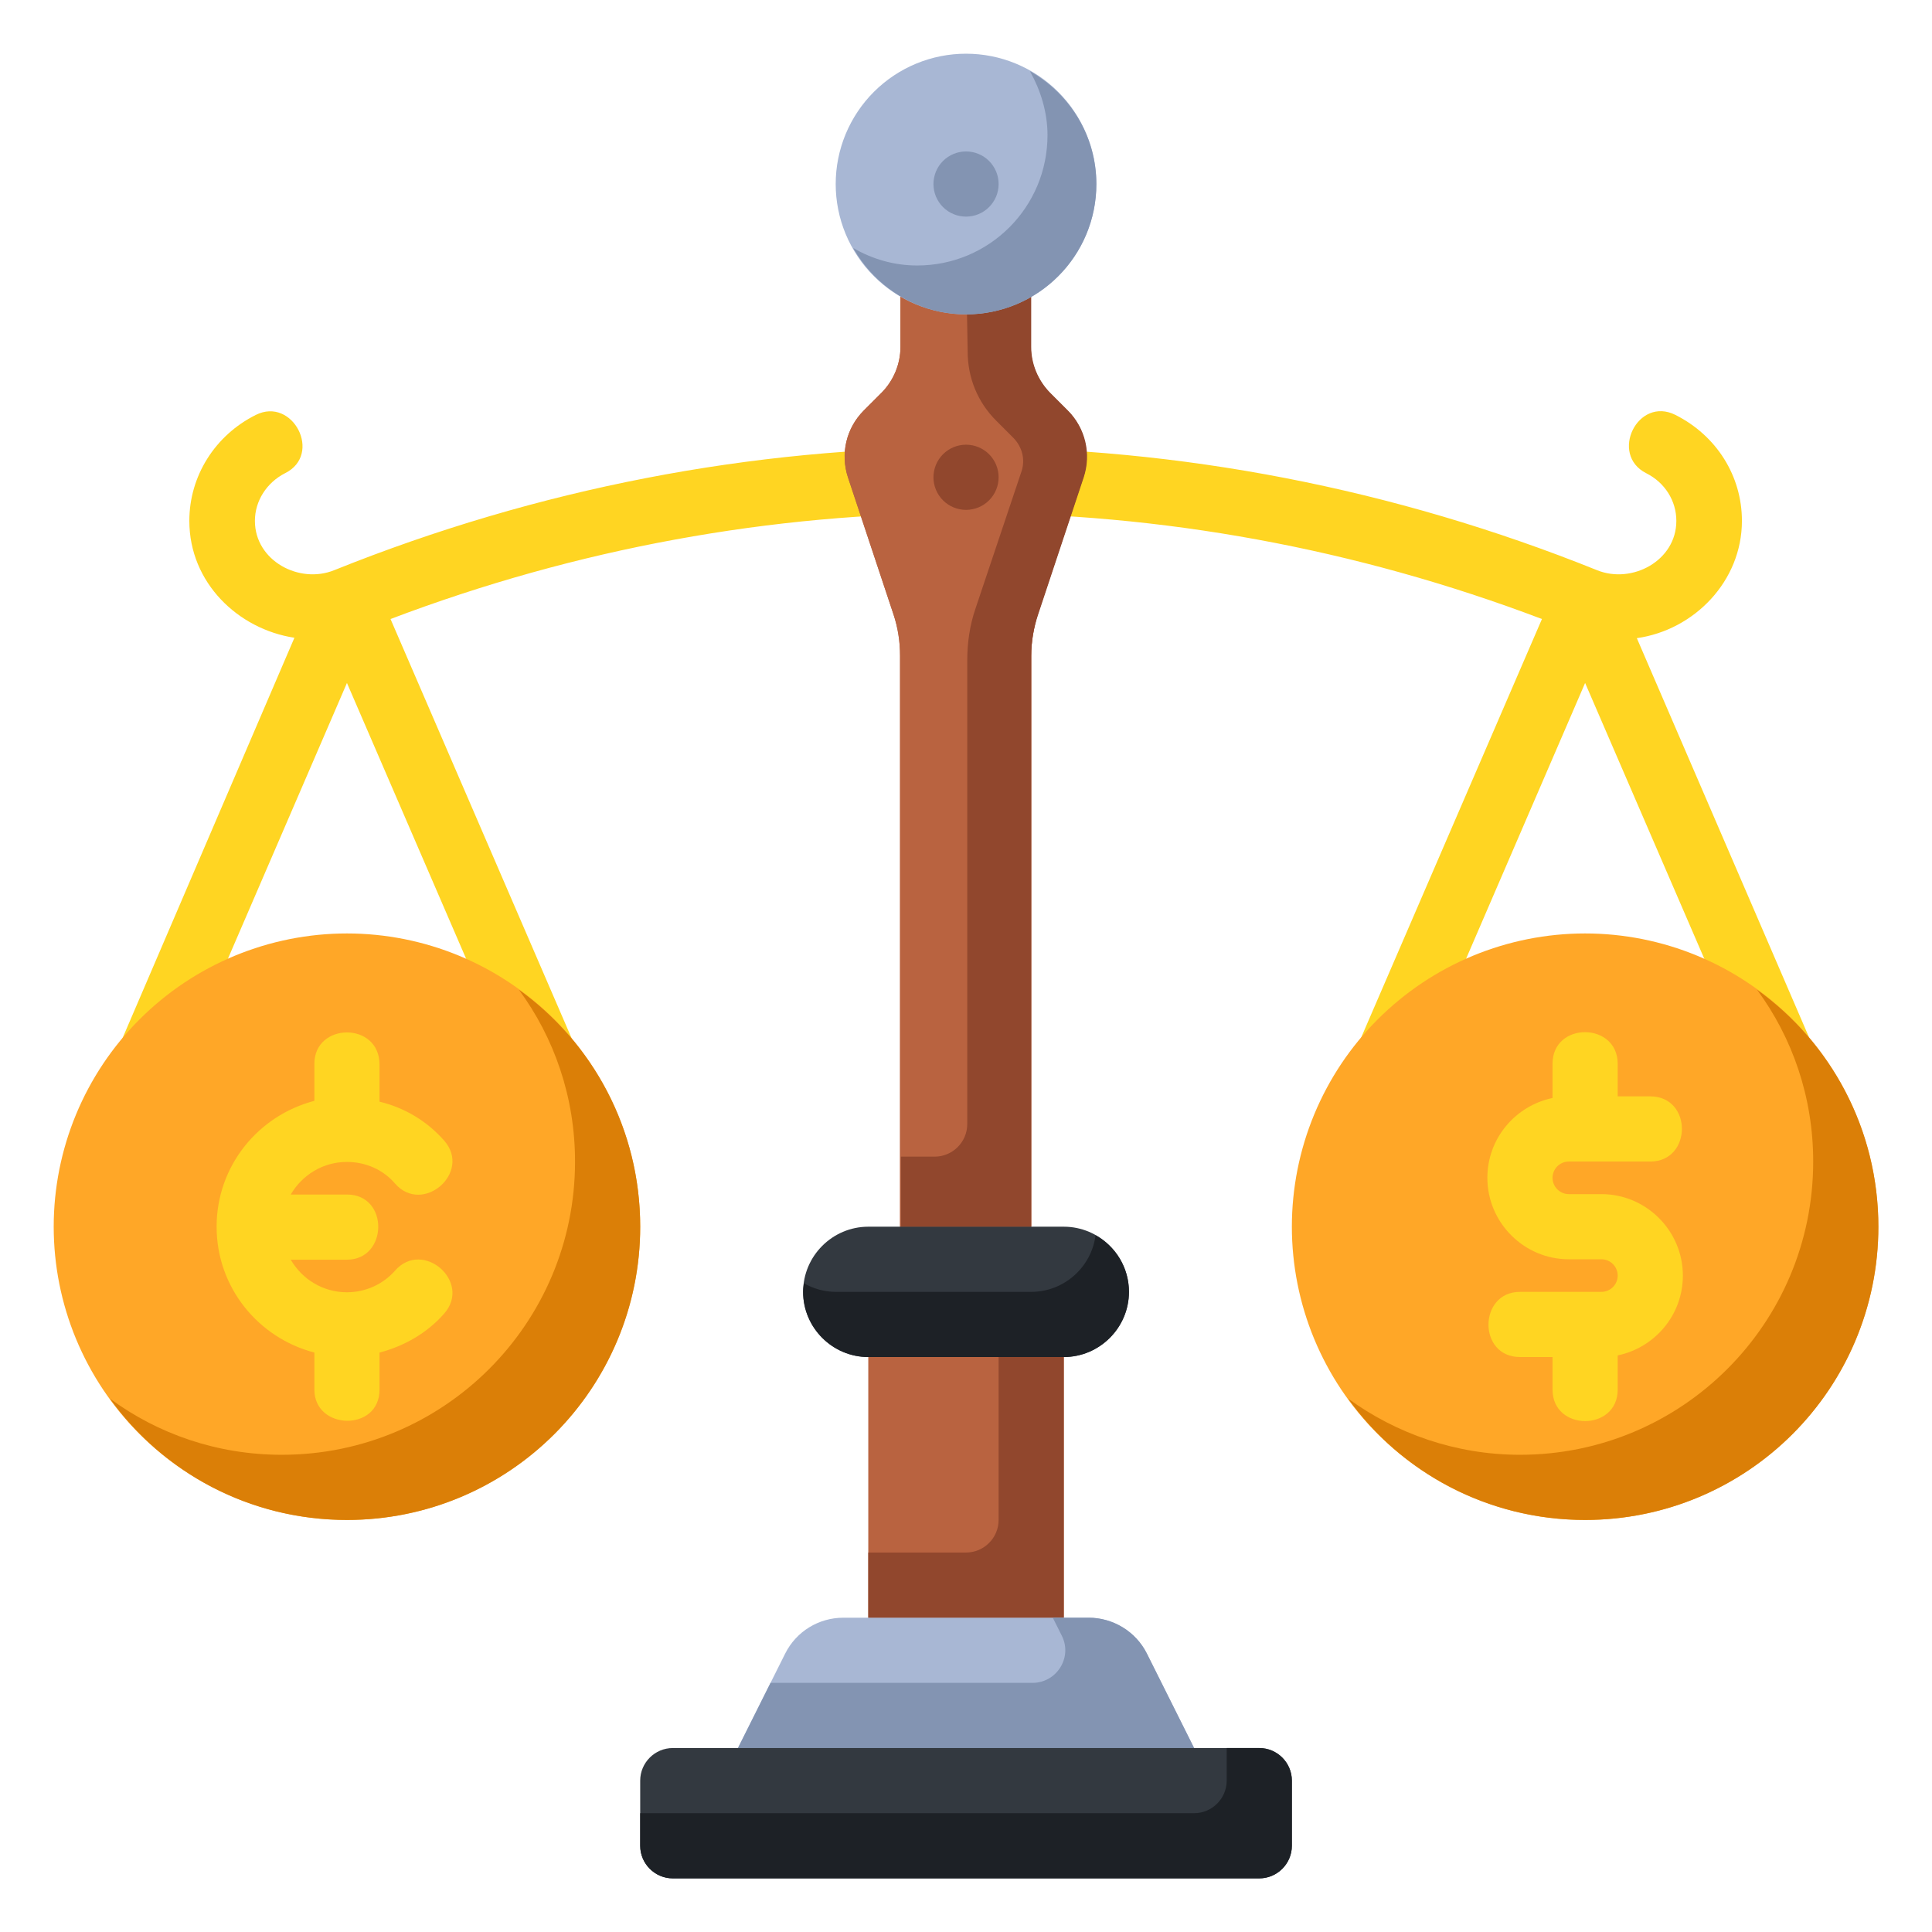 <svg xmlns="http://www.w3.org/2000/svg" xmlns:xlink="http://www.w3.org/1999/xlink" width="1080" zoomAndPan="magnify" viewBox="0 0 810 810" height="1080" preserveAspectRatio="xMidYMid meet" version="1.0"><defs><clipPath id="591df20951"><path d="M 268 732 L 542 732 L 542 787.516 L 268 787.516 Z M 268 732 " clip-rule="nonzero"/></clipPath><clipPath id="b3193dc449"><path d="M 350 22.516 L 460 22.516 L 460 132 L 350 132 Z M 350 22.516 " clip-rule="nonzero"/></clipPath><clipPath id="92d7edb433"><path d="M 22.516 391 L 269 391 L 269 638 L 22.516 638 Z M 22.516 391 " clip-rule="nonzero"/></clipPath><clipPath id="03e2d3f337"><path d="M 541 391 L 787.516 391 L 787.516 638 L 541 638 Z M 541 391 " clip-rule="nonzero"/></clipPath><clipPath id="cd6462d55c"><path d="M 565 414 L 787.516 414 L 787.516 638 L 565 638 Z M 565 414 " clip-rule="nonzero"/></clipPath></defs><path fill="#ffd522" d="M 772.66 467.855 L 686.254 267.555 C 710.332 264.137 730.309 243.648 730.309 218.375 C 730.309 199.59 719.723 182.688 702.477 173.977 C 686.598 165.953 674.645 190.543 690.184 198.395 C 698.035 202.324 702.816 210.008 702.816 218.375 C 702.816 235.109 684.207 245.012 669.52 239.035 C 498.934 170.391 310.926 170.391 140.168 239.035 C 125.48 245.012 106.871 235.109 106.871 218.375 C 106.871 210.008 111.82 202.324 119.504 198.395 C 135.387 190.543 122.75 166.121 107.211 173.977 C 90.137 182.516 79.379 199.59 79.379 218.375 C 79.379 244.332 99.867 263.797 123.434 267.383 L 37.371 467.855 C 34.297 474.855 37.543 482.879 44.543 485.785 C 51.543 488.688 59.57 485.613 62.473 478.613 L 145.461 286.336 L 228.621 478.781 C 230.84 483.906 235.793 486.98 241.086 486.98 C 242.965 486.98 244.672 486.637 246.551 485.785 C 253.551 482.711 256.625 474.684 253.723 467.855 L 163.73 259.527 C 319.977 200.273 490.223 200.273 646.469 259.527 L 556.477 467.855 C 553.402 474.855 556.648 482.879 563.648 485.785 C 570.652 488.688 578.676 485.613 581.578 478.613 L 664.566 286.336 L 747.727 478.781 C 749.949 483.906 754.898 486.98 760.191 486.98 C 762.07 486.98 763.777 486.637 765.656 485.785 C 772.488 482.879 775.73 474.855 772.66 467.855 Z M 772.66 467.855 " fill-opacity="1" fill-rule="nonzero"/><path fill="#b96340" d="M 364.031 541.621 L 445.996 541.621 L 445.996 705.551 L 364.031 705.551 Z M 364.031 541.621 " fill-opacity="1" fill-rule="nonzero"/><path fill="#91472d" d="M 418.676 568.941 L 418.676 637.246 C 418.676 644.762 412.527 650.906 405.016 650.906 L 364.031 650.906 L 364.031 678.23 L 445.996 678.23 L 445.996 568.941 Z M 418.676 568.941 " fill-opacity="1" fill-rule="nonzero"/><path fill="#b96340" d="M 377.691 514.301 L 432.336 514.301 L 432.336 274.895 C 432.336 269.09 433.359 263.113 435.066 257.648 L 454.191 200.105 C 457.438 190.371 454.875 179.441 447.535 172.098 L 440.191 164.758 C 435.066 159.633 432.164 152.633 432.164 145.461 L 432.164 118.141 L 377.523 118.141 L 377.523 145.461 C 377.523 152.633 374.621 159.633 369.496 164.758 L 362.152 172.098 C 354.812 179.441 352.25 190.199 355.496 200.105 L 374.621 257.648 C 376.496 263.285 377.352 269.09 377.352 274.895 L 377.352 514.301 Z M 377.691 514.301 " fill-opacity="1" fill-rule="nonzero"/><path fill="#b96340" d="M 377.691 527.961 L 432.336 527.961 L 432.336 274.895 C 432.336 269.09 433.359 263.113 435.066 257.648 L 454.191 200.105 C 457.438 190.371 454.875 179.441 447.535 172.098 L 440.191 164.758 C 435.066 159.633 432.164 152.633 432.164 145.461 L 432.164 118.141 L 377.523 118.141 L 377.523 145.461 C 377.523 152.633 374.621 159.633 369.496 164.758 L 362.152 172.098 C 354.812 179.441 352.25 190.199 355.496 200.105 L 374.621 257.648 C 376.496 263.285 377.352 269.09 377.352 274.895 L 377.352 527.961 Z M 377.691 527.961 " fill-opacity="1" fill-rule="nonzero"/><path fill="#91472d" d="M 454.363 200.105 L 435.238 257.648 C 433.359 263.285 432.336 269.09 432.336 275.066 L 432.336 514.301 L 377.691 514.301 L 377.691 484.93 L 391.867 484.93 C 399.379 484.93 405.527 478.781 405.527 471.27 L 405.527 276.945 C 405.527 269.602 406.551 262.262 408.941 255.258 L 428.238 197.715 C 429.945 192.762 428.578 187.469 424.992 183.711 L 417.652 176.367 C 409.797 168.512 405.699 158.27 405.699 147.34 L 405.184 118.141 L 432.336 118.141 L 432.336 145.461 C 432.336 152.633 435.238 159.465 440.191 164.586 L 447.703 172.098 C 455.047 179.441 457.609 190.199 454.363 200.105 Z M 454.363 200.105 " fill-opacity="1" fill-rule="nonzero"/><path fill="#a8b7d4" d="M 309.391 732.871 L 364.031 760.191 L 500.641 732.871 L 480.832 693.254 C 476.223 684.035 466.66 678.23 456.414 678.23 L 353.617 678.23 C 343.199 678.23 333.809 684.035 329.199 693.254 Z M 309.391 732.871 " fill-opacity="1" fill-rule="nonzero"/><path fill="#8394b2" d="M 480.832 693.254 C 476.223 684.035 466.66 678.23 456.414 678.23 L 441.387 678.23 L 445.145 685.742 C 449.754 694.793 443.094 705.551 432.848 705.551 L 323.051 705.551 L 309.391 732.871 L 500.641 732.871 Z M 480.832 693.254 " fill-opacity="1" fill-rule="nonzero"/><g clip-path="url(#591df20951)"><path fill="#333940" d="M 282.066 787.516 L 527.961 787.516 C 535.473 787.516 541.621 781.367 541.621 773.855 L 541.621 746.531 C 541.621 739.02 535.473 732.871 527.961 732.871 L 282.066 732.871 C 274.555 732.871 268.406 739.02 268.406 746.531 L 268.406 773.855 C 268.406 781.367 274.555 787.516 282.066 787.516 Z M 282.066 787.516 " fill-opacity="1" fill-rule="nonzero"/><path fill="#1d2126" d="M 527.961 732.871 L 514.301 732.871 L 514.301 746.531 C 514.301 754.047 508.152 760.191 500.641 760.191 L 268.406 760.191 L 268.406 773.855 C 268.406 781.367 274.555 787.516 282.066 787.516 L 527.961 787.516 C 535.473 787.516 541.621 781.367 541.621 773.855 L 541.621 746.531 C 541.621 739.02 535.473 732.871 527.961 732.871 Z M 527.961 732.871 " fill-opacity="1" fill-rule="nonzero"/></g><path fill="#333940" d="M 364.031 568.941 L 445.996 568.941 C 461.023 568.941 473.316 556.648 473.316 541.621 C 473.316 526.594 461.023 514.301 445.996 514.301 L 364.031 514.301 C 349.004 514.301 336.711 526.594 336.711 541.621 C 336.711 556.648 349.004 568.941 364.031 568.941 Z M 364.031 568.941 " fill-opacity="1" fill-rule="nonzero"/><path fill="#1d2126" d="M 459.316 517.887 C 457.609 531.207 446.168 541.621 432.336 541.621 L 350.371 541.621 C 345.59 541.621 340.98 540.254 337.051 538.035 C 336.883 539.23 336.711 540.426 336.711 541.621 C 336.711 556.648 349.004 568.941 364.031 568.941 L 445.996 568.941 C 461.023 568.941 473.316 556.648 473.316 541.621 C 473.316 531.375 467.684 522.496 459.316 517.887 Z M 459.316 517.887 " fill-opacity="1" fill-rule="nonzero"/><g clip-path="url(#b3193dc449)"><path fill="#a8b7d4" d="M 459.656 77.156 C 459.656 78.945 459.57 80.73 459.395 82.512 C 459.219 84.293 458.957 86.062 458.605 87.816 C 458.258 89.574 457.824 91.309 457.305 93.02 C 456.785 94.73 456.184 96.414 455.496 98.066 C 454.812 99.723 454.047 101.336 453.207 102.914 C 452.363 104.492 451.441 106.027 450.449 107.516 C 449.453 109.004 448.391 110.438 447.254 111.824 C 446.117 113.207 444.918 114.531 443.652 115.797 C 442.387 117.062 441.062 118.262 439.68 119.398 C 438.297 120.531 436.859 121.598 435.371 122.59 C 433.883 123.586 432.352 124.504 430.773 125.348 C 429.195 126.191 427.578 126.957 425.926 127.641 C 424.273 128.324 422.59 128.926 420.875 129.445 C 419.164 129.965 417.43 130.402 415.676 130.75 C 413.918 131.098 412.152 131.363 410.371 131.535 C 408.59 131.711 406.805 131.801 405.016 131.801 C 403.227 131.801 401.438 131.711 399.66 131.535 C 397.879 131.363 396.109 131.098 394.355 130.75 C 392.598 130.402 390.863 129.965 389.152 129.445 C 387.441 128.926 385.758 128.324 384.102 127.641 C 382.449 126.957 380.836 126.191 379.254 125.348 C 377.676 124.504 376.145 123.586 374.656 122.59 C 373.168 121.598 371.734 120.531 370.348 119.398 C 368.965 118.262 367.641 117.062 366.375 115.797 C 365.109 114.531 363.91 113.207 362.773 111.824 C 361.641 110.438 360.574 109.004 359.582 107.516 C 358.586 106.027 357.668 104.492 356.824 102.914 C 355.98 101.336 355.215 99.723 354.531 98.066 C 353.848 96.414 353.242 94.73 352.723 93.02 C 352.203 91.309 351.77 89.574 351.422 87.816 C 351.074 86.062 350.809 84.293 350.633 82.512 C 350.461 80.73 350.371 78.945 350.371 77.156 C 350.371 75.367 350.461 73.582 350.633 71.801 C 350.809 70.02 351.07 68.254 351.422 66.496 C 351.77 64.742 352.203 63.008 352.723 61.297 C 353.242 59.582 353.848 57.898 354.531 56.246 C 355.215 54.594 355.98 52.977 356.824 51.398 C 357.668 49.82 358.586 48.289 359.582 46.801 C 360.574 45.312 361.641 43.875 362.773 42.492 C 363.91 41.109 365.109 39.785 366.375 38.52 C 367.641 37.254 368.965 36.055 370.348 34.918 C 371.734 33.781 373.168 32.719 374.656 31.723 C 376.145 30.73 377.676 29.809 379.254 28.965 C 380.836 28.121 382.449 27.359 384.102 26.676 C 385.758 25.988 387.441 25.387 389.152 24.867 C 390.863 24.348 392.598 23.914 394.355 23.562 C 396.109 23.215 397.879 22.953 399.66 22.777 C 401.438 22.602 403.227 22.516 405.016 22.516 C 406.805 22.516 408.59 22.602 410.371 22.777 C 412.152 22.953 413.918 23.215 415.676 23.562 C 417.43 23.914 419.164 24.348 420.875 24.867 C 422.59 25.387 424.273 25.988 425.926 26.676 C 427.578 27.359 429.195 28.121 430.773 28.965 C 432.352 29.809 433.883 30.73 435.371 31.723 C 436.859 32.719 438.297 33.781 439.68 34.918 C 441.062 36.055 442.387 37.254 443.652 38.52 C 444.918 39.785 446.117 41.109 447.254 42.492 C 448.391 43.875 449.453 45.312 450.449 46.801 C 451.441 48.289 452.363 49.82 453.207 51.398 C 454.047 52.977 454.812 54.594 455.496 56.246 C 456.184 57.898 456.785 59.582 457.305 61.297 C 457.824 63.008 458.258 64.742 458.605 66.496 C 458.957 68.254 459.219 70.02 459.395 71.801 C 459.57 73.582 459.656 75.367 459.656 77.156 Z M 459.656 77.156 " fill-opacity="1" fill-rule="nonzero"/></g><path fill="#8394b2" d="M 431.824 29.855 C 436.262 37.883 439.168 46.934 439.168 56.668 C 439.168 86.891 414.746 111.309 384.523 111.309 C 374.789 111.309 365.57 108.578 357.715 103.965 C 367.105 120.531 384.695 131.801 405.016 131.801 C 435.238 131.801 459.656 107.383 459.656 77.156 C 459.656 56.836 448.387 39.25 431.824 29.855 Z M 431.824 29.855 " fill-opacity="1" fill-rule="nonzero"/><g clip-path="url(#92d7edb433)"><path fill="#ffa727" d="M 268.406 514.301 C 268.406 516.312 268.359 518.324 268.258 520.332 C 268.16 522.344 268.012 524.348 267.816 526.352 C 267.617 528.352 267.371 530.352 267.078 532.34 C 266.781 534.332 266.438 536.312 266.043 538.285 C 265.652 540.258 265.211 542.223 264.723 544.172 C 264.234 546.125 263.695 548.062 263.113 549.988 C 262.527 551.914 261.898 553.824 261.219 555.719 C 260.543 557.613 259.82 559.492 259.047 561.352 C 258.277 563.207 257.465 565.047 256.602 566.867 C 255.742 568.684 254.84 570.48 253.891 572.258 C 252.941 574.031 251.949 575.781 250.914 577.508 C 249.883 579.234 248.805 580.934 247.688 582.605 C 246.57 584.277 245.41 585.922 244.211 587.539 C 243.012 589.156 241.777 590.742 240.5 592.297 C 239.223 593.852 237.91 595.375 236.559 596.867 C 235.207 598.355 233.82 599.812 232.398 601.234 C 230.973 602.66 229.516 604.047 228.027 605.398 C 226.535 606.75 225.012 608.062 223.457 609.34 C 221.902 610.617 220.316 611.852 218.699 613.051 C 217.082 614.25 215.438 615.41 213.766 616.527 C 212.094 617.645 210.395 618.719 208.668 619.754 C 206.941 620.789 205.191 621.781 203.418 622.73 C 201.645 623.676 199.848 624.582 198.027 625.441 C 196.207 626.301 194.371 627.117 192.512 627.887 C 190.652 628.656 188.773 629.383 186.879 630.059 C 184.984 630.738 183.074 631.367 181.148 631.953 C 179.227 632.535 177.285 633.074 175.336 633.562 C 173.383 634.051 171.418 634.492 169.445 634.883 C 167.473 635.277 165.492 635.621 163.5 635.914 C 161.512 636.211 159.516 636.457 157.512 636.656 C 155.508 636.852 153.504 637 151.492 637.098 C 149.484 637.195 147.473 637.246 145.461 637.246 C 143.449 637.246 141.438 637.195 139.43 637.098 C 137.418 637 135.414 636.852 133.41 636.656 C 131.406 636.457 129.41 636.211 127.422 635.914 C 125.43 635.621 123.449 635.277 121.477 634.883 C 119.5 634.492 117.539 634.051 115.586 633.562 C 113.637 633.074 111.695 632.535 109.77 631.953 C 107.848 631.367 105.938 630.738 104.043 630.059 C 102.148 629.383 100.27 628.656 98.41 627.887 C 96.551 627.117 94.715 626.301 92.895 625.441 C 91.074 624.582 89.277 623.676 87.504 622.73 C 85.73 621.781 83.98 620.789 82.254 619.754 C 80.527 618.719 78.828 617.645 77.156 616.527 C 75.48 615.41 73.836 614.25 72.223 613.051 C 70.605 611.852 69.02 610.617 67.465 609.34 C 65.91 608.062 64.387 606.75 62.895 605.398 C 61.402 604.047 59.949 602.66 58.523 601.234 C 57.102 599.812 55.715 598.355 54.363 596.867 C 53.012 595.375 51.699 593.852 50.422 592.297 C 49.145 590.742 47.906 589.156 46.711 587.539 C 45.512 585.922 44.352 584.277 43.234 582.605 C 42.117 580.934 41.039 579.234 40.008 577.508 C 38.973 575.781 37.98 574.031 37.031 572.258 C 36.082 570.48 35.18 568.684 34.32 566.867 C 33.457 565.047 32.645 563.207 31.875 561.352 C 31.102 559.492 30.379 557.613 29.703 555.719 C 29.023 553.824 28.391 551.914 27.809 549.988 C 27.223 548.062 26.688 546.125 26.199 544.172 C 25.711 542.223 25.27 540.258 24.875 538.285 C 24.484 536.312 24.141 534.332 23.844 532.34 C 23.551 530.352 23.305 528.352 23.105 526.352 C 22.91 524.348 22.762 522.344 22.664 520.332 C 22.562 518.324 22.516 516.312 22.516 514.301 C 22.516 512.289 22.562 510.277 22.664 508.266 C 22.762 506.258 22.91 504.25 23.105 502.25 C 23.305 500.246 23.551 498.25 23.844 496.262 C 24.141 494.27 24.484 492.289 24.875 490.312 C 25.27 488.34 25.711 486.379 26.199 484.426 C 26.688 482.477 27.223 480.535 27.809 478.609 C 28.391 476.684 29.023 474.773 29.703 472.879 C 30.379 470.984 31.102 469.109 31.875 467.25 C 32.645 465.391 33.457 463.551 34.32 461.734 C 35.18 459.914 36.082 458.117 37.031 456.344 C 37.98 454.57 38.973 452.82 40.008 451.094 C 41.039 449.367 42.117 447.668 43.234 445.996 C 44.352 444.32 45.512 442.676 46.711 441.062 C 47.906 439.445 49.145 437.859 50.422 436.305 C 51.699 434.75 53.012 433.227 54.363 431.734 C 55.715 430.242 57.102 428.785 58.523 427.363 C 59.949 425.941 61.402 424.555 62.895 423.203 C 64.387 421.852 65.91 420.539 67.465 419.262 C 69.02 417.984 70.605 416.746 72.223 415.547 C 73.836 414.352 75.48 413.191 77.156 412.074 C 78.828 410.957 80.527 409.879 82.254 408.844 C 83.98 407.812 85.73 406.82 87.504 405.871 C 89.277 404.922 91.074 404.02 92.895 403.156 C 94.715 402.297 96.551 401.48 98.41 400.711 C 100.27 399.941 102.148 399.219 104.043 398.539 C 105.938 397.863 107.848 397.23 109.77 396.648 C 111.695 396.062 113.637 395.527 115.586 395.039 C 117.539 394.551 119.5 394.109 121.477 393.715 C 123.449 393.324 125.43 392.98 127.422 392.684 C 129.41 392.391 131.406 392.145 133.41 391.945 C 135.414 391.75 137.418 391.602 139.43 391.5 C 141.438 391.402 143.449 391.355 145.461 391.355 C 147.473 391.355 149.484 391.402 151.492 391.5 C 153.504 391.602 155.508 391.75 157.512 391.945 C 159.516 392.145 161.512 392.391 163.5 392.684 C 165.492 392.98 167.473 393.324 169.445 393.715 C 171.418 394.109 173.383 394.551 175.336 395.039 C 177.285 395.527 179.227 396.062 181.148 396.648 C 183.074 397.23 184.984 397.863 186.879 398.539 C 188.773 399.219 190.652 399.941 192.512 400.711 C 194.371 401.48 196.207 402.297 198.027 403.156 C 199.848 404.02 201.645 404.922 203.418 405.871 C 205.191 406.82 206.941 407.812 208.668 408.844 C 210.395 409.879 212.094 410.957 213.766 412.074 C 215.438 413.191 217.082 414.352 218.699 415.547 C 220.316 416.746 221.902 417.984 223.457 419.262 C 225.012 420.539 226.535 421.852 228.027 423.203 C 229.516 424.555 230.973 425.941 232.398 427.363 C 233.82 428.785 235.207 430.242 236.559 431.734 C 237.91 433.227 239.223 434.75 240.5 436.305 C 241.777 437.859 243.012 439.445 244.211 441.062 C 245.41 442.676 246.57 444.32 247.688 445.996 C 248.805 447.668 249.883 449.367 250.914 451.094 C 251.949 452.82 252.941 454.57 253.891 456.344 C 254.84 458.117 255.742 459.914 256.602 461.734 C 257.465 463.551 258.277 465.391 259.047 467.25 C 259.82 469.109 260.543 470.984 261.219 472.879 C 261.898 474.773 262.527 476.684 263.113 478.609 C 263.699 480.535 264.234 482.477 264.723 484.426 C 265.211 486.379 265.652 488.34 266.043 490.312 C 266.438 492.289 266.781 494.27 267.078 496.262 C 267.371 498.25 267.617 500.246 267.816 502.25 C 268.012 504.25 268.16 506.258 268.258 508.266 C 268.359 510.277 268.406 512.289 268.406 514.301 Z M 268.406 514.301 " fill-opacity="1" fill-rule="nonzero"/></g><g clip-path="url(#03e2d3f337)"><path fill="#ffa727" d="M 787.516 514.301 C 787.516 516.312 787.465 518.324 787.367 520.332 C 787.266 522.344 787.121 524.348 786.922 526.352 C 786.727 528.352 786.48 530.352 786.184 532.34 C 785.887 534.332 785.543 536.312 785.152 538.285 C 784.758 540.258 784.32 542.223 783.828 544.172 C 783.34 546.125 782.805 548.062 782.219 549.988 C 781.637 551.914 781.004 553.824 780.328 555.719 C 779.648 557.613 778.926 559.492 778.156 561.352 C 777.387 563.207 776.57 565.047 775.711 566.867 C 774.852 568.684 773.945 570.48 772.996 572.258 C 772.047 574.031 771.059 575.781 770.023 577.508 C 768.988 579.234 767.91 580.934 766.793 582.605 C 765.676 584.277 764.52 585.922 763.32 587.539 C 762.121 589.156 760.883 590.742 759.605 592.297 C 758.332 593.852 757.016 595.375 755.664 596.867 C 754.312 598.355 752.926 599.812 751.504 601.234 C 750.082 602.66 748.625 604.047 747.133 605.398 C 745.645 606.75 744.121 608.062 742.562 609.34 C 741.008 610.617 739.422 611.852 737.809 613.051 C 736.191 614.25 734.547 615.41 732.875 616.527 C 731.199 617.645 729.5 618.719 727.773 619.754 C 726.051 620.789 724.301 621.781 722.523 622.73 C 720.75 623.676 718.953 624.582 717.133 625.441 C 715.316 626.301 713.477 627.117 711.617 627.887 C 709.758 628.656 707.883 629.383 705.988 630.059 C 704.094 630.738 702.184 631.367 700.258 631.953 C 698.332 632.535 696.395 633.074 694.441 633.562 C 692.488 634.051 690.527 634.492 688.555 634.883 C 686.582 635.277 684.598 635.621 682.609 635.914 C 680.617 636.211 678.621 636.457 676.617 636.656 C 674.617 636.852 672.609 637 670.602 637.098 C 668.59 637.195 666.578 637.246 664.566 637.246 C 662.555 637.246 660.547 637.195 658.535 637.098 C 656.527 637 654.52 636.852 652.516 636.656 C 650.516 636.457 648.52 636.211 646.527 635.914 C 644.539 635.621 642.555 635.277 640.582 634.883 C 638.609 634.492 636.645 634.051 634.695 633.562 C 632.742 633.074 630.805 632.535 628.879 631.953 C 626.953 631.367 625.043 630.738 623.148 630.059 C 621.254 629.383 619.379 628.656 617.52 627.887 C 615.66 627.117 613.82 626.301 612 625.441 C 610.184 624.582 608.387 623.676 606.613 622.73 C 604.836 621.781 603.086 620.789 601.359 619.754 C 599.637 618.719 597.934 617.645 596.262 616.527 C 594.59 615.41 592.945 614.25 591.328 613.051 C 589.711 611.852 588.125 610.617 586.57 609.34 C 585.016 608.062 583.492 606.75 582.004 605.398 C 580.512 604.047 579.055 602.66 577.633 601.234 C 576.207 599.812 574.82 598.355 573.469 596.867 C 572.121 595.375 570.805 593.852 569.527 592.297 C 568.254 590.742 567.016 589.156 565.816 587.539 C 564.617 585.922 563.461 584.277 562.34 582.605 C 561.223 580.934 560.148 579.234 559.113 577.508 C 558.078 575.781 557.086 574.031 556.141 572.258 C 555.191 570.48 554.285 568.684 553.426 566.867 C 552.566 565.047 551.75 563.207 550.98 561.352 C 550.211 559.492 549.484 557.613 548.809 555.719 C 548.129 553.824 547.5 551.914 546.914 549.988 C 546.332 548.062 545.793 546.125 545.305 544.172 C 544.816 542.223 544.375 540.258 543.984 538.285 C 543.59 536.312 543.246 534.332 542.953 532.34 C 542.656 530.352 542.41 528.352 542.215 526.352 C 542.016 524.348 541.867 522.344 541.77 520.332 C 541.672 518.324 541.621 516.312 541.621 514.301 C 541.621 512.289 541.672 510.277 541.77 508.266 C 541.867 506.258 542.016 504.25 542.215 502.25 C 542.41 500.246 542.656 498.25 542.953 496.262 C 543.246 494.27 543.59 492.289 543.984 490.312 C 544.375 488.34 544.816 486.379 545.305 484.426 C 545.793 482.477 546.332 480.535 546.914 478.609 C 547.5 476.684 548.129 474.773 548.809 472.879 C 549.484 470.984 550.211 469.109 550.98 467.25 C 551.75 465.391 552.566 463.551 553.426 461.734 C 554.285 459.914 555.191 458.117 556.141 456.344 C 557.086 454.57 558.078 452.82 559.113 451.094 C 560.148 449.367 561.223 447.668 562.34 445.996 C 563.461 444.32 564.617 442.676 565.816 441.062 C 567.016 439.445 568.254 437.859 569.527 436.305 C 570.805 434.75 572.121 433.227 573.469 431.734 C 574.82 430.242 576.207 428.785 577.633 427.363 C 579.055 425.941 580.512 424.555 582.004 423.203 C 583.492 421.852 585.016 420.539 586.57 419.262 C 588.125 417.984 589.711 416.746 591.328 415.547 C 592.945 414.352 594.59 413.191 596.262 412.074 C 597.934 410.957 599.637 409.879 601.359 408.844 C 603.086 407.812 604.836 406.82 606.613 405.871 C 608.387 404.922 610.184 404.02 612 403.156 C 613.82 402.297 615.66 401.48 617.52 400.711 C 619.379 399.941 621.254 399.219 623.148 398.539 C 625.043 397.863 626.953 397.23 628.879 396.648 C 630.805 396.062 632.742 395.527 634.695 395.039 C 636.645 394.551 638.609 394.109 640.582 393.715 C 642.555 393.324 644.539 392.98 646.527 392.684 C 648.52 392.391 650.516 392.145 652.516 391.945 C 654.52 391.75 656.527 391.602 658.535 391.5 C 660.543 391.402 662.555 391.355 664.566 391.355 C 666.578 391.355 668.59 391.402 670.602 391.5 C 672.609 391.602 674.617 391.75 676.617 391.945 C 678.621 392.145 680.617 392.391 682.609 392.684 C 684.598 392.98 686.582 393.324 688.555 393.715 C 690.527 394.109 692.488 394.551 694.441 395.039 C 696.395 395.527 698.332 396.062 700.258 396.648 C 702.184 397.23 704.094 397.863 705.988 398.539 C 707.883 399.219 709.758 399.941 711.617 400.711 C 713.477 401.48 715.316 402.297 717.133 403.156 C 718.953 404.02 720.75 404.922 722.523 405.871 C 724.301 406.82 726.051 407.812 727.773 408.844 C 729.5 409.879 731.199 410.957 732.875 412.074 C 734.547 413.191 736.191 414.352 737.809 415.547 C 739.422 416.746 741.008 417.984 742.562 419.262 C 744.121 420.539 745.645 421.852 747.133 423.203 C 748.625 424.555 750.082 425.941 751.504 427.363 C 752.926 428.785 754.312 430.242 755.664 431.734 C 757.016 433.227 758.332 434.75 759.605 436.305 C 760.883 437.859 762.121 439.445 763.32 441.062 C 764.52 442.676 765.676 444.32 766.793 445.996 C 767.91 447.668 768.988 449.367 770.023 451.094 C 771.059 452.82 772.047 454.57 772.996 456.344 C 773.945 458.117 774.852 459.914 775.711 461.734 C 776.57 463.551 777.387 465.391 778.156 467.25 C 778.926 469.109 779.648 470.984 780.328 472.879 C 781.004 474.773 781.637 476.684 782.219 478.609 C 782.805 480.535 783.34 482.477 783.828 484.426 C 784.32 486.379 784.758 488.34 785.152 490.312 C 785.543 492.289 785.887 494.27 786.184 496.262 C 786.48 498.25 786.727 500.246 786.922 502.25 C 787.121 504.25 787.266 506.258 787.367 508.266 C 787.465 510.277 787.516 512.289 787.516 514.301 Z M 787.516 514.301 " fill-opacity="1" fill-rule="nonzero"/></g><path fill="#db7f07" d="M 268.406 514.301 C 268.406 582.262 213.422 637.246 145.461 637.246 C 104.48 637.246 68.277 617.27 46.078 586.359 C 66.23 601.215 91.16 609.926 118.141 609.926 C 186.102 609.926 241.086 554.941 241.086 486.98 C 241.086 460 232.379 435.066 217.52 414.918 C 248.43 437.117 268.406 473.316 268.406 514.301 Z M 268.406 514.301 " fill-opacity="1" fill-rule="nonzero"/><g clip-path="url(#cd6462d55c)"><path fill="#db7f07" d="M 787.516 514.301 C 787.516 582.262 732.531 637.246 664.566 637.246 C 623.586 637.246 587.387 617.27 565.188 586.359 C 585.336 601.047 610.438 609.926 637.246 609.926 C 705.207 609.926 760.191 554.941 760.191 486.98 C 760.191 460 751.484 435.066 736.629 414.918 C 767.535 437.117 787.516 473.316 787.516 514.301 Z M 787.516 514.301 " fill-opacity="1" fill-rule="nonzero"/></g><path fill="#ffd522" d="M 657.738 486.98 L 691.891 486.98 C 709.477 486.98 709.648 459.656 691.891 459.656 L 678.23 459.656 C 678.23 459.656 678.23 445.996 678.23 445.996 C 678.23 428.41 650.906 428.238 650.906 445.996 L 650.906 460.34 C 635.367 463.586 623.586 477.246 623.586 493.809 C 623.586 512.594 638.953 527.961 657.738 527.961 L 671.398 527.961 C 675.156 527.961 678.23 531.035 678.23 534.793 C 678.23 538.547 675.156 541.621 671.398 541.621 C 671.398 541.621 637.418 541.621 637.246 541.621 C 619.828 541.621 619.488 568.941 637.246 568.941 L 650.906 568.941 L 650.906 582.605 C 650.906 600.191 678.23 600.191 678.23 582.605 L 678.23 568.262 C 693.77 565.016 705.551 551.355 705.551 534.793 C 705.551 516.008 690.184 500.641 671.398 500.641 L 657.738 500.641 C 653.98 500.641 650.906 497.566 650.906 493.809 C 650.906 490.051 653.98 486.98 657.738 486.98 Z M 657.738 486.98 " fill-opacity="1" fill-rule="nonzero"/><path fill="#ffd522" d="M 145.461 432.848 C 138.629 432.848 131.801 437.289 131.801 445.996 L 131.801 461.535 C 108.234 467.684 90.816 488.855 90.816 514.301 C 90.816 539.742 108.234 560.918 131.801 567.066 L 131.801 582.605 C 131.801 599.68 159.121 600.363 159.121 582.605 L 159.121 567.066 C 169.539 564.332 179.102 558.867 186.273 550.672 C 197.883 537.352 177.223 519.422 165.609 532.742 C 160.66 538.379 153.316 541.793 145.461 541.793 C 135.387 541.793 126.676 536.328 121.895 528.133 L 145.461 528.133 C 162.707 528.133 163.219 500.809 145.461 500.809 L 121.895 500.809 C 126.676 492.613 135.387 487.148 145.461 487.148 C 153.316 487.148 160.66 490.395 165.609 496.199 C 177.223 509.52 197.883 491.59 186.273 478.27 C 179.102 470.074 169.707 464.438 159.121 461.879 C 159.121 461.879 159.121 446.34 159.121 446.34 C 159.121 437.289 152.293 432.848 145.461 432.848 Z M 145.461 432.848 " fill-opacity="1" fill-rule="nonzero"/><path fill="#8394b2" d="M 418.676 77.156 C 418.676 78.055 418.586 78.941 418.414 79.824 C 418.238 80.703 417.977 81.555 417.637 82.387 C 417.293 83.215 416.871 84 416.371 84.746 C 415.875 85.492 415.309 86.184 414.676 86.816 C 414.039 87.449 413.352 88.016 412.605 88.516 C 411.859 89.016 411.07 89.434 410.242 89.777 C 409.414 90.121 408.559 90.379 407.68 90.555 C 406.801 90.73 405.91 90.816 405.016 90.816 C 404.117 90.816 403.23 90.73 402.348 90.555 C 401.469 90.379 400.617 90.121 399.785 89.777 C 398.957 89.434 398.172 89.016 397.426 88.516 C 396.68 88.016 395.988 87.449 395.355 86.816 C 394.719 86.184 394.152 85.492 393.656 84.746 C 393.156 84 392.738 83.215 392.395 82.387 C 392.051 81.555 391.793 80.703 391.617 79.824 C 391.441 78.941 391.355 78.055 391.355 77.156 C 391.355 76.262 391.441 75.371 391.617 74.492 C 391.793 73.613 392.051 72.758 392.395 71.93 C 392.738 71.102 393.156 70.312 393.656 69.566 C 394.152 68.82 394.719 68.133 395.355 67.496 C 395.988 66.863 396.68 66.297 397.426 65.797 C 398.172 65.301 398.957 64.879 399.785 64.535 C 400.617 64.191 401.469 63.934 402.348 63.758 C 403.23 63.586 404.117 63.496 405.016 63.496 C 405.91 63.496 406.801 63.586 407.68 63.758 C 408.559 63.934 409.414 64.191 410.242 64.535 C 411.07 64.879 411.859 65.301 412.605 65.797 C 413.352 66.297 414.039 66.863 414.676 67.496 C 415.309 68.133 415.875 68.82 416.371 69.566 C 416.871 70.312 417.293 71.102 417.637 71.93 C 417.977 72.758 418.238 73.613 418.414 74.492 C 418.586 75.371 418.676 76.262 418.676 77.156 Z M 418.676 77.156 " fill-opacity="1" fill-rule="nonzero"/><path fill="#91472d" d="M 418.676 200.105 C 418.676 201 418.586 201.891 418.414 202.77 C 418.238 203.648 417.977 204.504 417.637 205.332 C 417.293 206.16 416.871 206.949 416.371 207.691 C 415.875 208.438 415.309 209.129 414.676 209.762 C 414.039 210.398 413.352 210.965 412.605 211.461 C 411.859 211.961 411.07 212.383 410.242 212.723 C 409.414 213.066 408.559 213.328 407.68 213.5 C 406.801 213.676 405.91 213.766 405.016 213.766 C 404.117 213.766 403.23 213.676 402.348 213.5 C 401.469 213.328 400.617 213.066 399.785 212.723 C 398.957 212.383 398.172 211.961 397.426 211.461 C 396.68 210.965 395.988 210.398 395.355 209.762 C 394.719 209.129 394.152 208.438 393.656 207.691 C 393.156 206.949 392.738 206.16 392.395 205.332 C 392.051 204.504 391.793 203.648 391.617 202.77 C 391.441 201.891 391.355 201 391.355 200.105 C 391.355 199.207 391.441 198.316 391.617 197.438 C 391.793 196.559 392.051 195.703 392.395 194.875 C 392.738 194.047 393.156 193.262 393.656 192.516 C 394.152 191.77 394.719 191.078 395.355 190.445 C 395.988 189.809 396.68 189.242 397.426 188.746 C 398.172 188.246 398.957 187.824 399.785 187.484 C 400.617 187.141 401.469 186.879 402.348 186.707 C 403.23 186.531 404.117 186.441 405.016 186.441 C 405.91 186.441 406.801 186.531 407.68 186.707 C 408.559 186.879 409.414 187.141 410.242 187.484 C 411.07 187.824 411.859 188.246 412.605 188.746 C 413.352 189.242 414.039 189.809 414.676 190.445 C 415.309 191.078 415.875 191.77 416.371 192.516 C 416.871 193.262 417.293 194.047 417.637 194.875 C 417.977 195.703 418.238 196.559 418.414 197.438 C 418.586 198.316 418.676 199.207 418.676 200.105 Z M 418.676 200.105 " fill-opacity="1" fill-rule="nonzero"/></svg>